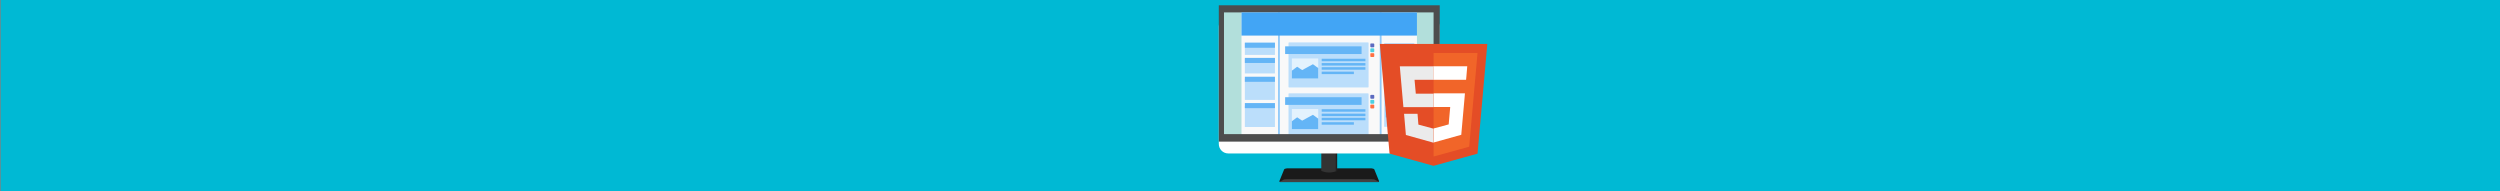 <?xml version="1.0" encoding="utf-8"?>
<!-- Generator: Adobe Illustrator 25.2.0, SVG Export Plug-In . SVG Version: 6.00 Build 0)  -->
<svg version="1.2" baseProfile="tiny" id="Laag_1" xmlns="http://www.w3.org/2000/svg" xmlns:xlink="http://www.w3.org/1999/xlink"
	 x="0px" y="0px" viewBox="0 0 2600.3 199" overflow="visible" xml:space="preserve">
<rect x="0" y="0" width="2600.3" height="199" fill="#808080" stroke="none"/>
<rect x="0.7" y="-0.2" fill="#00B9D4" width="2600" height="199"/>
<path fill="#455A64" d="M371.4-249.7h0.8v0.6h-0.8V-249.7z M371.4-247.3h0.8v0.6l-0.4,0.7h-0.4l0.3-0.7h-0.3V-247.3L371.4-247.3z"/>
<path fill-rule="evenodd" fill="#1A1A1A" d="M1331.8,189.4h101.6c0.6,0,1.2-0.5,1-1l-5-12.3c-0.2-0.5-2.3-1-2.9-1h-87.9
	c-0.6,0-2.7,0.5-2.9,1l-5,12.3C1330.6,188.9,1331.2,189.4,1331.8,189.4L1331.8,189.4z"/>
<path fill-rule="evenodd" fill="#333333" d="M1374.3,146h16.4v31.7c-5.2,2.1-10.5,2.5-16.4,0V146z"/>
<path fill-rule="evenodd" fill="#212121" d="M1389.3,146h1.5v31.5c-0.3,0.4-0.9,0.9-1.5,0.9L1389.3,146z"/>
<path fill-rule="evenodd" fill="#FFFFFF" d="M1277.5,159.6h210c5.4,0,9.8-4.4,9.8-9.8V27.4c0-5.4-4.4-9.8-9.8-9.8h-210
	c-5.4,0-9.8,4.4-9.8,9.8v122.3C1267.7,155.2,1272.1,159.6,1277.5,159.6z"/>
<rect x="1271.8" y="9.4" fill-rule="evenodd" fill="#B2DFDB" width="221.3" height="131.9"/>
<rect x="1291.3" y="12.9" fill-rule="evenodd" fill="#F9F9F9" width="182.5" height="128.4"/>
<rect x="1329.3" y="12.9" fill-rule="evenodd" fill="#90CAF9" width="1.9" height="128.4"/>
<rect x="1435.1" y="12.9" fill-rule="evenodd" fill="#90CAF9" width="1.9" height="128.4"/>
<path fill-rule="evenodd" fill="#BBDEFB" d="M1340.8,97.1h82.1c0.4,0,0.6,0.3,0.6,0.6v45.7c0,0.4-0.3,0.6-0.6,0.6h-82.1
	c-0.4,0-0.6-0.3-0.6-0.6V97.7C1340.2,97.3,1340.5,97.1,1340.8,97.1z"/>
<path fill-rule="evenodd" fill="#4D4D4D" d="M1267.7,5.5v141.8h229.8V5.5H1267.7z M1273.1,12.9h218v126.6h-218L1273.1,12.9
	L1273.1,12.9z"/>
<path fill-rule="evenodd" fill="#424242" d="M1331.8,189.4h101.6c0.6,0,1.2-0.1,1-0.2l-5-2.6c-0.2-0.1-2.3-0.2-2.9-0.2h-87.9
	c-0.6,0-2.7,0.1-2.9,0.2l-5,2.6C1330.6,189.3,1331.2,189.4,1331.8,189.4L1331.8,189.4z"/>
<rect x="1291.3" y="12.9" fill-rule="evenodd" fill="#42A5F5" width="182.5" height="24.1"/>
<rect x="1294.8" y="44.4" fill-rule="evenodd" fill="#BBDEFB" width="31.3" height="12.7"/>
<rect x="1294.8" y="44.4" fill-rule="evenodd" fill="#64B5F6" width="31.3" height="5.3"/>
<rect x="1294.8" y="61" fill-rule="evenodd" fill="#BBDEFB" width="31.3" height="15.4"/>
<rect x="1294.8" y="60.2" fill-rule="evenodd" fill="#64B5F6" width="31.3" height="5.3"/>
<rect x="1294.8" y="81.9" fill-rule="evenodd" fill="#BBDEFB" width="31.3" height="22"/>
<rect x="1294.8" y="79.8" fill-rule="evenodd" fill="#64B5F6" width="31.3" height="5.3"/>
<rect x="1294.8" y="110.1" fill-rule="evenodd" fill="#BBDEFB" width="31.3" height="22"/>
<rect x="1294.8" y="107.2" fill-rule="evenodd" fill="#64B5F6" width="31.3" height="5.3"/>
<rect x="1439.7" y="44.8" fill-rule="evenodd" fill="#BBDEFB" width="31.4" height="24"/>
<path fill-rule="evenodd" fill="#BBDEFB" d="M1340.8,44.1h82.1c0.4,0,0.6,0.3,0.6,0.6v45.7c0,0.4-0.3,0.6-0.6,0.6h-82.1
	c-0.4,0-0.6-0.3-0.6-0.6V44.8C1340.2,44.4,1340.5,44.1,1340.8,44.1z"/>
<rect x="1336.7" y="48.2" fill-rule="evenodd" fill="#64B5F6" width="79.5" height="8"/>
<rect x="1336.7" y="101.1" fill-rule="evenodd" fill="#64B5F6" width="79.5" height="8"/>
<path fill-rule="evenodd" fill="#5C6BC0" d="M1426.1,45.2h2.5c0.5,0,0.8,0.4,0.8,0.8v2.4c0,0.5-0.4,0.8-0.8,0.8h-2.5
	c-0.5,0-0.8-0.4-0.8-0.8V46C1425.2,45.5,1425.6,45.2,1426.1,45.2z"/>
<path fill-rule="evenodd" fill="#4DD0E1" d="M1426.1,50.3h2.5c0.5,0,0.8,0.4,0.8,0.8v2.4c0,0.5-0.4,0.8-0.8,0.8h-2.5
	c-0.5,0-0.8-0.4-0.8-0.8v-2.4C1425.2,50.7,1425.6,50.3,1426.1,50.3z"/>
<path fill-rule="evenodd" fill="#FF7043" d="M1426.1,55.3h2.5c0.5,0,0.8,0.4,0.8,0.8v2.4c0,0.5-0.4,0.8-0.8,0.8h-2.5
	c-0.5,0-0.8-0.4-0.8-0.8v-2.4C1425.2,55.7,1425.6,55.3,1426.1,55.3z"/>
<path fill-rule="evenodd" fill="#5C6BC0" d="M1426.1,98.7h2.5c0.5,0,0.8,0.4,0.8,0.8v2.4c0,0.5-0.4,0.8-0.8,0.8h-2.5
	c-0.5,0-0.8-0.4-0.8-0.8v-2.4C1425.2,99.1,1425.6,98.7,1426.1,98.7z"/>
<path fill-rule="evenodd" fill="#4DD0E1" d="M1426.1,103.9h2.5c0.5,0,0.8,0.4,0.8,0.8v2.4c0,0.5-0.4,0.8-0.8,0.8h-2.5
	c-0.5,0-0.8-0.4-0.8-0.8v-2.4C1425.2,104.2,1425.6,103.9,1426.1,103.9z"/>
<path fill-rule="evenodd" fill="#FF7043" d="M1426.1,108.8h2.5c0.5,0,0.8,0.4,0.8,0.8v2.4c0,0.5-0.4,0.8-0.8,0.8h-2.5
	c-0.5,0-0.8-0.4-0.8-0.8v-2.4C1425.2,109.2,1425.6,108.8,1426.1,108.8z"/>
<path fill-rule="evenodd" fill="#64B5F6" d="M1464.8,51.7l-12.9,7l-6-4l-6.3,4.7v9.4h31.4V56.3L1464.8,51.7L1464.8,51.7z"/>
<rect x="1343.7" y="60.8" fill-rule="evenodd" fill="#E3F2FD" width="27.4" height="20.9"/>
<path fill-rule="evenodd" fill="#64B5F6" d="M1365.6,66.8l-11.2,6.1l-5.2-3.5l-5.5,4.1v8.2h27.4V70.8L1365.6,66.8L1365.6,66.8z"/>
<rect x="1374.7" y="61.1" fill-rule="evenodd" fill="#64B5F6" width="45.5" height="2.6"/>
<rect x="1374.7" y="65.6" fill-rule="evenodd" fill="#64B5F6" width="45.5" height="2.6"/>
<rect x="1374.7" y="69.9" fill-rule="evenodd" fill="#64B5F6" width="45.5" height="2.6"/>
<rect x="1374.7" y="74.5" fill-rule="evenodd" fill="#64B5F6" width="33.5" height="2.6"/>
<rect x="1343.7" y="113.4" fill-rule="evenodd" fill="#E3F2FD" width="27.4" height="20.9"/>
<path fill-rule="evenodd" fill="#64B5F6" d="M1365.6,119.4l-11.2,6.1l-5.2-3.5l-5.5,4.1v8.2h27.4v-10.9L1365.6,119.4L1365.6,119.4z"
	/>
<rect x="1374.7" y="113.6" fill-rule="evenodd" fill="#64B5F6" width="45.5" height="2.6"/>
<rect x="1374.7" y="118.2" fill-rule="evenodd" fill="#64B5F6" width="45.5" height="2.6"/>
<rect x="1374.7" y="122.5" fill-rule="evenodd" fill="#64B5F6" width="45.5" height="2.6"/>
<rect x="1374.7" y="127.1" fill-rule="evenodd" fill="#64B5F6" width="33.5" height="2.6"/>
<rect x="1439.7" y="72.5" fill-rule="evenodd" fill="#BBDEFB" width="31.4" height="59.4"/>
<rect x="1439.7" y="72.5" fill-rule="evenodd" fill="#64B5F6" width="31.4" height="4.3"/>
<rect x="1439.7" y="72.5" fill-rule="evenodd" fill="#1E88E5" width="16.5" height="4.3"/>
<rect x="1441.3" y="78.7" fill-rule="evenodd" fill="#64B5F6" width="28.6" height="9.1"/>
<rect x="1442.5" y="80.2" fill-rule="evenodd" fill="#42A5F5" width="10.3" height="6.4"/>
<path fill-rule="evenodd" fill="#BBDEFB" d="M1450.8,82l-4.2,1.9l-2-1.1l-2.1,1.3v2.5h10.3v-3.3L1450.8,82L1450.8,82z"/>
<rect x="1454.6" y="80.1" fill-rule="evenodd" fill="#42A5F5" width="13.9" height="1.8"/>
<rect x="1454.6" y="82.8" fill-rule="evenodd" fill="#42A5F5" width="11.5" height="1.8"/>
<rect x="1441.3" y="90.1" fill-rule="evenodd" fill="#64B5F6" width="28.6" height="9.1"/>
<rect x="1442.5" y="91.7" fill-rule="evenodd" fill="#42A5F5" width="10.3" height="6.4"/>
<path fill-rule="evenodd" fill="#BBDEFB" d="M1450.8,93.5l-4.2,1.9l-2-1.1l-2.1,1.3v2.5h10.3v-3.3L1450.8,93.5L1450.8,93.5z"/>
<rect x="1454.6" y="91.6" fill-rule="evenodd" fill="#42A5F5" width="13.9" height="1.8"/>
<rect x="1454.6" y="94.2" fill-rule="evenodd" fill="#42A5F5" width="11.5" height="1.8"/>
<rect x="1441.3" y="101.2" fill-rule="evenodd" fill="#64B5F6" width="28.6" height="9.1"/>
<rect x="1442.5" y="102.8" fill-rule="evenodd" fill="#42A5F5" width="10.3" height="6.4"/>
<path fill-rule="evenodd" fill="#BBDEFB" d="M1450.8,104.6l-4.2,1.9l-2-1.1l-2.1,1.3v2.5h10.3v-3.3L1450.8,104.6L1450.8,104.6z"/>
<rect x="1454.6" y="102.7" fill-rule="evenodd" fill="#42A5F5" width="13.9" height="1.8"/>
<rect x="1454.6" y="105.3" fill-rule="evenodd" fill="#42A5F5" width="11.5" height="1.8"/>
<rect x="1441.3" y="113" fill-rule="evenodd" fill="#64B5F6" width="28.6" height="9.1"/>
<rect x="1442.5" y="114.5" fill-rule="evenodd" fill="#42A5F5" width="10.3" height="6.4"/>
<path fill-rule="evenodd" fill="#BBDEFB" d="M1450.8,116.3l-4.2,1.9l-2-1.1l-2.1,1.3v2.5h10.3v-3.3L1450.8,116.3L1450.8,116.3z"/>
<rect x="1454.6" y="114.4" fill-rule="evenodd" fill="#42A5F5" width="13.9" height="1.8"/>
<rect x="1454.6" y="117" fill-rule="evenodd" fill="#42A5F5" width="11.5" height="1.8"/>
<g>
	<path fill="#E44D26" d="M1547,45.7l-10.2,114.1l-45.8,12.7l-45.7-12.7l-10.1-114.1H1547L1547,45.7z"/>
	<path fill="#F16529" d="M1491.1,162.8l37-10.2l8.7-97.5h-45.7V162.8L1491.1,162.8z"/>
	<path fill="#EBEBEB" d="M1471.3,83h19.8V69H1456l0.3,3.8l3.4,38.6h31.4v-14h-18.5L1471.3,83L1471.3,83z"/>
	<path fill="#EBEBEB" d="M1474.4,118.4h-14l1.9,22l28.6,8h0.1v-14.6h-0.1l-15.6-4.2L1474.4,118.4L1474.4,118.4z"/>
	<path fill="#FFFFFF" d="M1491.1,111.3h17.3l-1.6,18.1l-15.6,4.2v14.6l28.7-8l0.2-2.4l3.3-36.9l0.3-3.8h-32.5V111.3L1491.1,111.3z"
		/>
	<path fill="#FFFFFF" d="M1491.1,83L1491.1,83h33.8l0.3-3.2l0.6-7.1l0.3-3.8h-35.1V83L1491.1,83z"/>
</g>
</svg>
